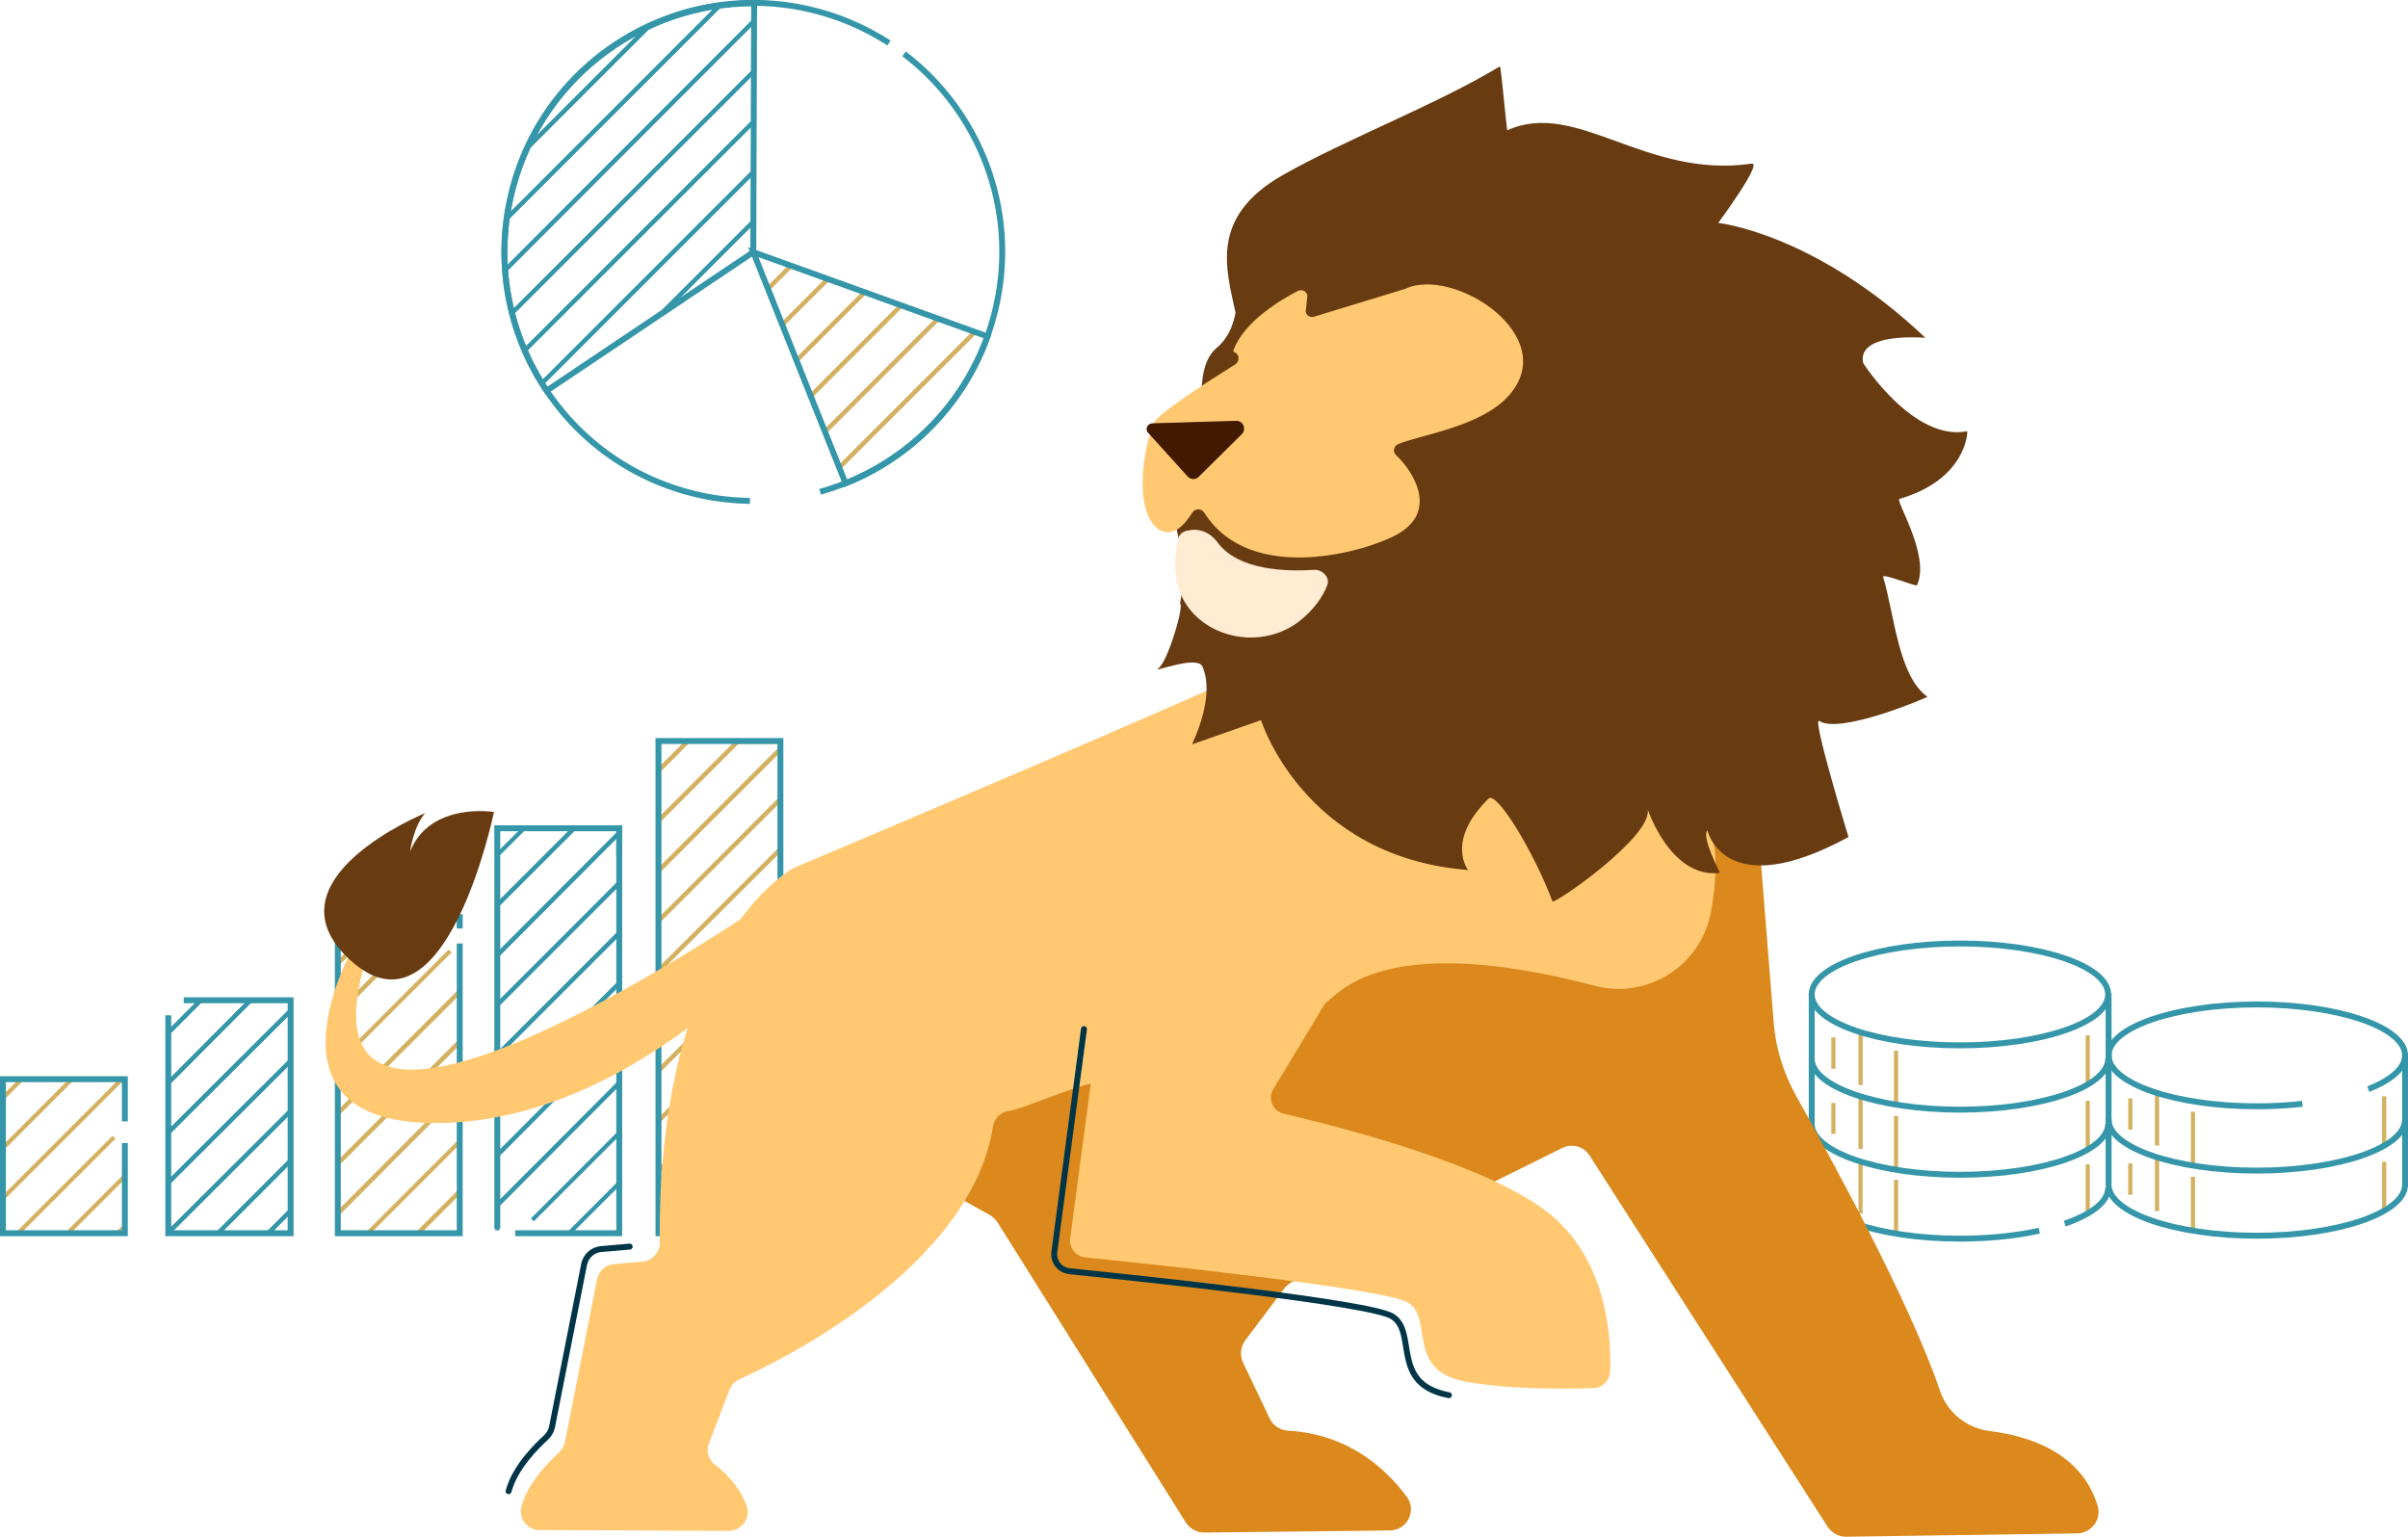 <svg width="459" height="293" viewBox="0 0 459 293" fill="none" xmlns="http://www.w3.org/2000/svg">
<g clip-path="url(#clip0)">
<path d="M172.322 10.266C186.569 21.09 194.05 39.635 189.912 58.259C186.012 76.008 172.64 89.22 156.324 93.756" stroke="#3596A9" stroke-width="1.128" stroke-miterlimit="10"/>
<path d="M142.952 95.508C139.769 95.428 136.585 95.11 133.401 94.394C107.773 88.743 91.616 63.433 97.267 37.805C102.918 12.177 128.228 -3.98 153.856 1.671C159.587 2.944 164.76 5.173 169.456 8.197" stroke="#3596A9" stroke-width="1.128" stroke-miterlimit="10"/>
<path opacity="0.31" d="M143.588 48.072L143.747 0.636C121.86 0.556 102.121 15.679 97.266 37.885C94.401 51.017 97.266 64.15 104.191 74.496L143.588 48.072Z" stroke="#3596A9" stroke-width="0.796" stroke-miterlimit="10"/>
<path d="M161.338 54.438L157.836 53.165L149.16 61.84" stroke="#D3B161" stroke-width="0.796" stroke-miterlimit="10"/>
<path d="M149.16 61.841L157.836 53.166L154.334 51.893" stroke="#D3B161" stroke-width="0.796" stroke-miterlimit="10"/>
<path d="M168.339 56.907L164.837 55.713L151.863 68.686" stroke="#D3B161" stroke-width="0.796" stroke-miterlimit="10"/>
<path d="M151.863 68.685L164.837 55.712L161.335 54.438" stroke="#D3B161" stroke-width="0.796" stroke-miterlimit="10"/>
<path d="M146.375 55.075L150.832 50.618L147.33 49.345" stroke="#D3B161" stroke-width="0.796" stroke-miterlimit="10"/>
<path d="M154.574 75.451L171.845 58.18L168.343 56.906" stroke="#D3B161" stroke-width="0.796" stroke-miterlimit="10"/>
<path d="M154.334 51.891L150.832 50.617L146.375 55.074" stroke="#D3B161" stroke-width="0.796" stroke-miterlimit="10"/>
<path d="M179.005 79.669L175.344 83.33C176.617 82.216 177.811 80.942 179.005 79.669Z" stroke="#D3B161" stroke-width="0.796" stroke-miterlimit="10"/>
<path d="M175.347 59.452L171.845 58.179L154.574 75.45" stroke="#D3B161" stroke-width="0.796" stroke-miterlimit="10"/>
<path d="M187.284 66.615C187.602 65.819 187.921 64.944 188.239 64.148L185.851 63.273L159.984 89.139L161.178 92.164" stroke="#D3B161" stroke-width="0.796" stroke-miterlimit="10"/>
<path d="M161.18 92.085C161.498 91.926 161.816 91.767 162.135 91.688" stroke="#D3B161" stroke-width="0.796" stroke-miterlimit="10"/>
<path d="M175.344 83.33L179.005 79.669C182.427 75.849 185.213 71.471 187.282 66.616" stroke="#D3B161" stroke-width="0.796" stroke-miterlimit="10"/>
<path d="M157.277 82.295L178.846 60.726L175.344 59.452" stroke="#D3B161" stroke-width="0.796" stroke-miterlimit="10"/>
<path d="M159.984 89.141L185.851 63.273L182.349 62" stroke="#D3B161" stroke-width="0.796" stroke-miterlimit="10"/>
<path d="M182.348 62L178.846 60.727L157.277 82.296" stroke="#D3B161" stroke-width="0.796" stroke-miterlimit="10"/>
<path d="M143.59 48.072L161.179 92.166C173.516 87.231 183.544 77.203 188.24 64.15L143.59 48.072Z" stroke="#3596A9" stroke-width="1.128" stroke-miterlimit="10"/>
<path opacity="0.88" d="M161.176 92.085C173.512 87.151 183.541 77.122 188.237 64.069" stroke="#3596A9" stroke-width="0.796" stroke-miterlimit="10"/>
<path d="M97.586 59.693L143.749 13.53V8.755" stroke="#3596A9" stroke-width="0.796" stroke-miterlimit="10"/>
<path d="M96.309 51.495L143.745 3.979V0.557C143.267 0.557 142.79 0.557 142.392 0.557" stroke="#3596A9" stroke-width="0.796" stroke-miterlimit="10"/>
<path d="M143.745 8.754V3.979L96.309 51.494" stroke="#3596A9" stroke-width="0.796" stroke-miterlimit="10"/>
<path d="M143.669 18.385L143.749 13.53L97.586 59.693" stroke="#3596A9" stroke-width="0.796" stroke-miterlimit="10"/>
<path d="M100.527 28.175L123.768 4.935C113.66 9.63 105.303 17.749 100.527 28.175Z" stroke="#3596A9" stroke-width="0.796" stroke-miterlimit="10"/>
<path d="M131.249 2.228C128.702 2.944 126.156 3.819 123.768 4.934L100.527 28.174" stroke="#3596A9" stroke-width="0.796" stroke-miterlimit="10"/>
<path d="M142.39 0.636C140.639 0.715 138.888 0.795 137.216 1.034L96.625 41.625" stroke="#3596A9" stroke-width="0.796" stroke-miterlimit="10"/>
<path d="M97.262 37.805C96.943 39.079 96.784 40.352 96.625 41.626L137.216 1.034C135.227 1.273 133.157 1.75 131.247 2.228" stroke="#3596A9" stroke-width="0.796" stroke-miterlimit="10"/>
<path d="M143.587 42.263L126.156 59.693L140.562 50.063" stroke="#3596A9" stroke-width="0.796" stroke-miterlimit="10"/>
<path d="M111.746 69.403L126.152 59.693L143.582 42.263" stroke="#3596A9" stroke-width="0.796" stroke-miterlimit="10"/>
<path d="M100.051 66.776L143.667 23.16V18.385" stroke="#3596A9" stroke-width="0.796" stroke-miterlimit="10"/>
<path d="M143.667 27.937V23.161L100.051 66.777" stroke="#3596A9" stroke-width="0.796" stroke-miterlimit="10"/>
<path d="M143.665 37.486V32.711L103.312 73.064C103.631 73.541 103.87 74.019 104.188 74.416" stroke="#3596A9" stroke-width="0.796" stroke-miterlimit="10"/>
<path d="M103.312 73.064L143.665 32.712V27.936" stroke="#3596A9" stroke-width="0.796" stroke-miterlimit="10"/>
<path d="M143.588 48.073L143.747 0.637C121.86 0.557 102.121 15.68 97.266 37.886C94.401 51.018 97.266 64.15 104.191 74.497L143.588 48.073Z" stroke="#3596A9" stroke-width="1.128" stroke-miterlimit="10"/>
<path d="M148.836 157.031V152.256L125.516 175.576" stroke="#D3B161" stroke-width="0.796" stroke-miterlimit="10"/>
<path d="M125.516 185.047L148.836 161.807V157.031" stroke="#D3B161" stroke-width="0.796" stroke-miterlimit="10"/>
<path d="M125.516 175.576L148.836 152.256V147.48" stroke="#D3B161" stroke-width="0.796" stroke-miterlimit="10"/>
<path d="M148.836 147.48V142.704L125.516 166.024" stroke="#D3B161" stroke-width="0.796" stroke-miterlimit="10"/>
<path d="M148.836 166.582V161.807L125.516 185.047" stroke="#D3B161" stroke-width="0.796" stroke-miterlimit="10"/>
<path d="M125.516 194.598L148.836 171.357V166.582" stroke="#D3B161" stroke-width="0.796" stroke-miterlimit="10"/>
<path d="M125.516 166.025L148.836 142.705V141.432H145.334" stroke="#D3B161" stroke-width="0.796" stroke-miterlimit="10"/>
<path d="M125.516 142.148V146.923L131.007 141.432" stroke="#D3B161" stroke-width="0.796" stroke-miterlimit="10"/>
<path d="M131.007 141.432L125.516 146.923V151.699" stroke="#D3B161" stroke-width="0.796" stroke-miterlimit="10"/>
<path d="M148.836 176.133V171.357L125.516 194.598" stroke="#D3B161" stroke-width="0.796" stroke-miterlimit="10"/>
<path d="M125.516 151.699V156.474L140.558 141.432" stroke="#D3B161" stroke-width="0.796" stroke-miterlimit="10"/>
<path d="M145.334 141.432H140.558L125.516 156.474" stroke="#D3B161" stroke-width="0.796" stroke-miterlimit="10"/>
<path d="M132.598 235.269L148.834 219.032V214.257" stroke="#D3B161" stroke-width="0.796" stroke-miterlimit="10"/>
<path d="M148.839 233.279V228.583L142.074 235.269H146.85" stroke="#D3B161" stroke-width="0.796" stroke-miterlimit="10"/>
<path d="M142.074 235.27L148.839 228.584V223.809" stroke="#D3B161" stroke-width="0.796" stroke-miterlimit="10"/>
<path d="M148.834 223.809V219.033L132.598 235.27" stroke="#D3B161" stroke-width="0.796" stroke-miterlimit="10"/>
<path d="M148.836 214.258V209.482L125.516 232.723V235.27" stroke="#D3B161" stroke-width="0.796" stroke-miterlimit="10"/>
<path d="M125.516 204.149L148.836 180.908V176.133" stroke="#D3B161" stroke-width="0.796" stroke-miterlimit="10"/>
<path d="M125.516 232.722L148.836 209.482V204.706" stroke="#D3B161" stroke-width="0.796" stroke-miterlimit="10"/>
<path d="M125.516 213.7L148.836 190.38V185.604" stroke="#D3B161" stroke-width="0.796" stroke-miterlimit="10"/>
<path d="M148.836 185.605V180.909L125.516 204.15" stroke="#D3B161" stroke-width="0.796" stroke-miterlimit="10"/>
<path d="M148.836 195.155V190.38L125.516 213.7" stroke="#D3B161" stroke-width="0.796" stroke-miterlimit="10"/>
<path d="M125.516 223.252L148.836 199.932V195.156" stroke="#D3B161" stroke-width="0.796" stroke-miterlimit="10"/>
<path d="M148.836 204.706V199.931L125.516 223.251" stroke="#D3B161" stroke-width="0.796" stroke-miterlimit="10"/>
<path d="M23.799 205.742H23.242L0.559 228.426V233.201" stroke="#D3B161" stroke-width="0.796" stroke-miterlimit="10"/>
<path d="M13.691 205.742L0.559 218.875V223.65" stroke="#D3B161" stroke-width="0.796" stroke-miterlimit="10"/>
<path d="M4.14 205.742L0.559 209.324V214.099" stroke="#D3B161" stroke-width="0.796" stroke-miterlimit="10"/>
<path d="M21.736 216.805L3.43 235.111H8.205" stroke="#D3B161" stroke-width="0.796" stroke-miterlimit="10"/>
<path d="M17.672 235.111H22.447L23.8 233.758" stroke="#D3B161" stroke-width="0.796" stroke-miterlimit="10"/>
<path d="M23.802 224.206L12.898 235.11H17.674" stroke="#D3B161" stroke-width="0.796" stroke-miterlimit="10"/>
<path d="M148.756 141.273H125.516V235.111H148.756V141.273Z" stroke="#3596A9" stroke-width="1.128" stroke-miterlimit="10"/>
<path d="M23.799 217.92V235.111H0.559V205.742H23.799V213.781" stroke="#3596A9" stroke-width="1.128" stroke-miterlimit="10"/>
<path d="M32.078 225.479L55.398 202.238V197.463" stroke="#3596A9" stroke-width="0.796" stroke-miterlimit="10"/>
<path d="M32.078 211.153V215.929L55.398 192.688V190.698" stroke="#3596A9" stroke-width="0.796" stroke-miterlimit="10"/>
<path d="M55.398 197.464V192.688L32.078 215.929" stroke="#3596A9" stroke-width="0.796" stroke-miterlimit="10"/>
<path d="M47.758 190.698L32.078 206.457V211.153" stroke="#3596A9" stroke-width="0.796" stroke-miterlimit="10"/>
<path d="M32.078 201.682V206.457L47.758 190.698" stroke="#3596A9" stroke-width="0.796" stroke-miterlimit="10"/>
<path d="M32.078 196.906L38.286 190.698H35.341" stroke="#3596A9" stroke-width="0.796" stroke-miterlimit="10"/>
<path d="M38.286 190.698L32.078 196.906V201.682" stroke="#3596A9" stroke-width="0.796" stroke-miterlimit="10"/>
<path d="M55.398 216.565V211.789L32.078 235.03V235.109" stroke="#3596A9" stroke-width="0.796" stroke-miterlimit="10"/>
<path d="M41.547 235.11L55.396 221.261V216.565" stroke="#3596A9" stroke-width="0.796" stroke-miterlimit="10"/>
<path d="M55.398 207.015V202.239L32.078 225.48" stroke="#3596A9" stroke-width="0.796" stroke-miterlimit="10"/>
<path d="M55.396 226.036V221.261L41.547 235.11" stroke="#3596A9" stroke-width="0.796" stroke-miterlimit="10"/>
<path d="M32.078 230.255V235.03" stroke="#3596A9" stroke-width="0.796" stroke-miterlimit="10"/>
<path d="M32.078 235.031L55.398 211.79V207.015" stroke="#3596A9" stroke-width="0.796" stroke-miterlimit="10"/>
<path d="M55.4 235.11V230.812L51.102 235.11H55.4Z" stroke="#3596A9" stroke-width="0.796" stroke-miterlimit="10"/>
<path d="M51.102 235.11L55.4 230.813V226.037" stroke="#3596A9" stroke-width="0.796" stroke-miterlimit="10"/>
<path d="M35.023 190.699H55.398V235.111H32.078V193.564" stroke="#3596A9" stroke-width="1.128" stroke-miterlimit="10"/>
<path d="M87.631 189.029L64.391 212.27" stroke="#D3B161" stroke-width="0.796" stroke-miterlimit="10"/>
<path d="M64.391 202.719L85.8 181.309" stroke="#D3B161" stroke-width="0.796" stroke-miterlimit="10"/>
<path d="M87.632 174.861H87.473" stroke="#D3B161" stroke-width="0.796" stroke-miterlimit="10"/>
<path d="M64.391 212.27L87.631 189.029" stroke="#D3B161" stroke-width="0.796" stroke-miterlimit="10"/>
<path d="M87.472 174.861H82.697L64.391 193.247" stroke="#D3B161" stroke-width="0.796" stroke-miterlimit="10"/>
<path d="M68.45 174.861H64.391" stroke="#D3B161" stroke-width="0.796" stroke-miterlimit="10"/>
<path d="M77.921 174.861H73.146L64.391 183.696" stroke="#D3B161" stroke-width="0.796" stroke-miterlimit="10"/>
<path d="M64.391 183.696L73.146 174.861H68.45" stroke="#D3B161" stroke-width="0.796" stroke-miterlimit="10"/>
<path d="M64.391 193.247L82.697 174.861H77.921" stroke="#D3B161" stroke-width="0.796" stroke-miterlimit="10"/>
<path d="M87.631 212.826V208.051L64.391 231.371V235.112" stroke="#D3B161" stroke-width="0.796" stroke-miterlimit="10"/>
<path d="M64.391 221.821L87.631 198.58" stroke="#D3B161" stroke-width="0.796" stroke-miterlimit="10"/>
<path d="M87.631 222.378V217.603L70.121 235.113" stroke="#D3B161" stroke-width="0.796" stroke-miterlimit="10"/>
<path d="M79.672 235.111L87.631 227.152V222.377" stroke="#D3B161" stroke-width="0.796" stroke-miterlimit="10"/>
<path d="M87.631 231.929V227.153L79.672 235.112H84.447" stroke="#D3B161" stroke-width="0.796" stroke-miterlimit="10"/>
<path d="M87.631 203.356V198.58L64.391 221.821" stroke="#D3B161" stroke-width="0.796" stroke-miterlimit="10"/>
<path d="M64.391 231.371L87.631 208.051V203.355" stroke="#D3B161" stroke-width="0.796" stroke-miterlimit="10"/>
<path d="M87.631 179.876V235.112H64.391V174.861H87.631V177.01" stroke="#3596A9" stroke-width="1.128" stroke-miterlimit="10"/>
<path d="M94.793 191.575L118.033 168.334V163.559" stroke="#3596A9" stroke-width="0.796" stroke-miterlimit="10"/>
<path d="M118.033 158.784L94.793 182.104" stroke="#3596A9" stroke-width="0.796" stroke-miterlimit="10"/>
<path d="M118.033 173.109V168.334L94.793 191.574" stroke="#3596A9" stroke-width="0.796" stroke-miterlimit="10"/>
<path d="M94.793 182.104L118.033 158.784" stroke="#3596A9" stroke-width="0.796" stroke-miterlimit="10"/>
<path d="M118.033 182.66V177.885L94.793 201.125" stroke="#3596A9" stroke-width="0.796" stroke-miterlimit="10"/>
<path d="M94.793 210.677L118.033 187.437V182.661" stroke="#3596A9" stroke-width="0.796" stroke-miterlimit="10"/>
<path d="M94.793 201.126L118.033 177.886V173.11" stroke="#3596A9" stroke-width="0.796" stroke-miterlimit="10"/>
<path d="M94.793 157.908V158.227L95.111 157.908H94.793Z" stroke="#3596A9" stroke-width="0.796" stroke-miterlimit="10"/>
<path d="M95.111 157.908L94.793 158.227V163.002L99.887 157.908H95.111Z" stroke="#3596A9" stroke-width="0.796" stroke-miterlimit="10"/>
<path d="M94.793 172.553L109.438 157.908H104.662" stroke="#3596A9" stroke-width="0.796" stroke-miterlimit="10"/>
<path d="M114.134 157.908H109.438L94.793 172.553" stroke="#3596A9" stroke-width="0.796" stroke-miterlimit="10"/>
<path d="M104.658 157.908H99.883" stroke="#3596A9" stroke-width="0.796" stroke-miterlimit="10"/>
<path d="M98.219 235.111H114.853H118.037V160.693" stroke="#3596A9" stroke-width="1.128" stroke-miterlimit="10"/>
<path d="M118.031 225.561L108.48 235.111" stroke="#3596A9" stroke-width="0.796" stroke-miterlimit="10"/>
<path d="M118.031 216.01L101.477 232.565" stroke="#3596A9" stroke-width="0.796" stroke-miterlimit="10"/>
<path d="M94.793 220.227L118.033 196.907V192.211" stroke="#3596A9" stroke-width="0.796" stroke-miterlimit="10"/>
<path d="M118.033 187.437L94.793 210.677" stroke="#3596A9" stroke-width="0.796" stroke-miterlimit="10"/>
<path d="M118.033 201.684V196.908L94.793 220.228" stroke="#3596A9" stroke-width="0.796" stroke-miterlimit="10"/>
<path d="M94.793 229.779L118.033 206.459V201.684" stroke="#3596A9" stroke-width="0.796" stroke-miterlimit="10"/>
<path d="M118.033 206.458L94.793 229.778V234.554" stroke="#3596A9" stroke-width="0.796" stroke-miterlimit="10"/>
<path d="M94.793 234.236V157.908H118.033V163.082" stroke="#3596A9" stroke-width="1.128" stroke-miterlimit="10"/>
<path d="M401.93 189.426V202.001" stroke="#3596A9" stroke-width="1.128" stroke-miterlimit="10"/>
<path d="M345.34 201.842V189.267" stroke="#3596A9" stroke-width="1.128" stroke-miterlimit="10"/>
<path d="M349.477 197.782V203.752" stroke="#D3B161" stroke-width="0.796" stroke-miterlimit="10"/>
<path d="M354.656 197.065V206.855" stroke="#D3B161" stroke-width="0.796" stroke-miterlimit="10"/>
<path d="M361.418 200.33V210.597" stroke="#D3B161" stroke-width="0.796" stroke-miterlimit="10"/>
<path d="M397.949 197.385V206.856" stroke="#D3B161" stroke-width="0.796" stroke-miterlimit="10"/>
<path d="M373.595 199.295C389.199 199.295 401.849 194.948 401.849 189.585C401.849 184.222 389.199 179.875 373.595 179.875C357.99 179.875 345.34 184.222 345.34 189.585C345.34 194.948 357.99 199.295 373.595 199.295Z" stroke="#3596A9" stroke-width="1.128" stroke-miterlimit="10"/>
<path d="M401.93 201.842V214.417" stroke="#4696A9" stroke-width="0.796" stroke-miterlimit="10"/>
<path d="M345.34 214.338V201.763" stroke="#3596A9" stroke-width="1.128" stroke-miterlimit="10"/>
<path d="M349.477 210.278V216.168" stroke="#D3B161" stroke-width="0.796" stroke-miterlimit="10"/>
<path d="M354.656 209.244V219.034" stroke="#D3B161" stroke-width="0.796" stroke-miterlimit="10"/>
<path d="M361.418 212.746V222.615" stroke="#D3B161" stroke-width="0.796" stroke-miterlimit="10"/>
<path d="M397.949 209.88V219.351" stroke="#D3B161" stroke-width="0.796" stroke-miterlimit="10"/>
<path d="M401.934 214.019V226.594" stroke="#4696A9" stroke-width="0.796" stroke-miterlimit="10"/>
<path d="M345.34 226.435V213.859" stroke="#3596A9" stroke-width="1.128" stroke-miterlimit="10"/>
<path d="M349.48 222.375V228.344" stroke="#D3B161" stroke-width="0.796" stroke-miterlimit="10"/>
<path d="M354.652 221.659V231.369" stroke="#D3B161" stroke-width="0.796" stroke-miterlimit="10"/>
<path d="M361.418 224.923V235.11" stroke="#D3B161" stroke-width="0.796" stroke-miterlimit="10"/>
<path d="M397.953 221.979V231.45" stroke="#D3B161" stroke-width="0.796" stroke-miterlimit="10"/>
<path d="M388.717 234.632C384.339 235.587 379.166 236.145 373.595 236.145C357.995 236.145 345.34 231.767 345.34 226.435" stroke="#3596A9" stroke-width="1.128" stroke-miterlimit="10"/>
<path d="M401.852 226.435C401.852 229.141 398.668 231.528 393.574 233.279" stroke="#3596A9" stroke-width="1.128" stroke-miterlimit="10"/>
<path d="M458.441 201.045V213.62" stroke="#3596A9" stroke-width="1.128" stroke-miterlimit="10"/>
<path d="M401.93 213.462V200.887" stroke="#3596A9" stroke-width="1.128" stroke-miterlimit="10"/>
<path d="M406.07 209.403V215.373" stroke="#D3B161" stroke-width="0.796" stroke-miterlimit="10"/>
<path d="M411.16 208.687V218.397" stroke="#D3B161" stroke-width="0.796" stroke-miterlimit="10"/>
<path d="M418.008 211.949V222.216" stroke="#D3B161" stroke-width="0.796" stroke-miterlimit="10"/>
<path d="M454.461 209.005V218.476" stroke="#D3B161" stroke-width="0.796" stroke-miterlimit="10"/>
<path d="M438.86 210.437C436.154 210.755 433.209 210.914 430.184 210.914C414.585 210.914 401.93 206.537 401.93 201.204C401.93 195.872 414.585 191.494 430.184 191.494C445.784 191.494 458.439 195.872 458.439 201.204C458.439 203.672 455.813 205.9 451.435 207.651" stroke="#3596A9" stroke-width="1.128" stroke-miterlimit="10"/>
<path d="M458.441 213.462V226.037" stroke="#3596A9" stroke-width="1.128" stroke-miterlimit="10"/>
<path d="M401.93 225.878V213.303" stroke="#3596A9" stroke-width="1.128" stroke-miterlimit="10"/>
<path d="M406.066 221.818V227.788" stroke="#D3B161" stroke-width="0.796" stroke-miterlimit="10"/>
<path d="M411.164 220.625V230.892" stroke="#D3B161" stroke-width="0.796" stroke-miterlimit="10"/>
<path d="M418.004 224.366V234.713" stroke="#D3B161" stroke-width="0.796" stroke-miterlimit="10"/>
<path d="M454.461 221.501V230.972" stroke="#D3B161" stroke-width="0.796" stroke-miterlimit="10"/>
<path d="M458.439 225.878C458.439 231.211 445.784 235.588 430.184 235.588C414.585 235.588 401.93 231.211 401.93 225.878" stroke="#3596A9" stroke-width="1.128" stroke-miterlimit="10"/>
<path d="M401.849 214.258C401.849 219.59 389.194 223.968 373.595 223.968C357.995 223.968 345.34 219.59 345.34 214.258" stroke="#3596A9" stroke-width="1.128" stroke-miterlimit="10"/>
<path d="M401.849 201.842C401.849 207.174 389.194 211.552 373.595 211.552C357.995 211.552 345.34 207.174 345.34 201.842" stroke="#3596A9" stroke-width="1.128" stroke-miterlimit="10"/>
<path d="M458.439 213.462C458.439 218.794 445.784 223.172 430.184 223.172C414.585 223.172 401.93 218.794 401.93 213.462" stroke="#3596A9" stroke-width="1.128" stroke-miterlimit="10"/>
<path d="M332.372 123.047L338.102 195.077C338.5 199.852 339.933 204.469 342.241 208.687C349.086 220.944 364.049 248.244 369.779 265.117C371.212 269.335 374.873 272.28 379.33 272.837C386.573 273.713 396.84 276.896 399.865 287.164C400.581 289.71 398.671 292.257 395.965 292.337L351.871 292.974C350.439 292.974 349.165 292.257 348.369 291.064L303.003 220.307C301.888 218.556 299.66 217.92 297.75 218.875L246.254 244.423C245.697 244.742 245.22 245.14 244.822 245.617L237.34 255.566C236.465 256.76 236.306 258.431 236.942 259.784L242.036 270.449C242.673 271.803 244.026 272.678 245.538 272.758C257.079 273.394 264.242 280.08 268.142 285.333C270.132 287.959 268.221 291.78 264.879 291.78L229.54 292.178C228.108 292.178 226.834 291.461 226.038 290.268L190.143 233.042C189.745 232.485 189.267 232.007 188.631 231.609L168.892 220.705C168.017 220.228 167.38 219.432 166.982 218.477C164.276 210.836 153.054 175.816 172.792 168.892C194.998 161.171 247.448 121.694 247.448 121.694" fill="#DB891D"/>
<path d="M240.528 126.788C231.614 131.564 155.604 163.639 151.306 165.469C151.147 165.549 151.068 165.628 150.909 165.708C148.441 167.141 125.36 182.263 125.758 236.942C125.758 238.772 124.325 240.364 122.495 240.523L117.003 241.001C115.411 241.16 114.138 242.354 113.819 243.866L107.691 274.907C107.532 275.702 107.134 276.339 106.576 276.896C104.746 278.568 100.607 282.627 99.413 287.163C98.777 289.472 100.528 291.7 102.836 291.7L138.89 291.859C141.358 291.859 143.188 289.392 142.313 287.084C141.437 284.696 139.686 281.831 136.343 279.284C135.07 278.329 134.513 276.658 135.15 275.145L139.05 264.958C139.368 264.082 140.084 263.366 140.88 262.968C148.362 259.625 184.973 241.797 189.271 214.815C189.51 213.224 190.704 212.03 192.296 211.791C195.161 211.393 203.438 207.493 209.328 206.22C224.371 203.036 242.677 200.091 254.138 189.983C265.201 180.114 287.884 183.695 303.882 187.914C314.07 190.62 324.337 184.093 326.167 173.667C328.635 159.977 325.61 153.371 319.243 151.222" fill="#FFC871"/>
<path d="M209.648 193.565L203.998 236.066C203.759 237.897 205.032 239.489 206.863 239.728C219.438 241.001 264.089 245.697 268.386 248.323C273.321 251.348 267.909 261.217 279.211 263.366C287.568 264.958 298.631 264.799 303.804 264.64C305.476 264.56 306.829 263.207 306.908 261.536C307.147 255.327 306.51 240.683 295.606 231.609C284.305 222.218 255.732 214.895 244.748 212.348C242.599 211.871 241.564 209.404 242.758 207.573L254.14 188.71" fill="#FFC871"/>
<path d="M362.061 95.111C374.954 91.37 375.114 82.138 374.954 82.217C364.767 84.207 355.216 69.323 355.216 69.323C355.216 69.323 352.749 63.593 366.995 64.389C345.904 44.412 327.518 42.501 327.518 42.501C327.518 42.501 336.114 30.881 333.886 31.2C313.59 34.144 300.537 18.863 287.325 24.832C287.166 24.912 286.131 12.496 285.892 12.655C273.795 19.977 256.603 26.504 244.426 33.428C230.577 41.387 233.681 51.177 235.511 59.613C235.034 62.16 233.999 64.628 231.85 66.379C226.518 70.915 230.418 85.003 230.418 85.003L233.283 84.287C230.975 89.778 221.901 92.882 223.175 96.942C226.756 107.925 224.926 115.009 224.926 115.009C225.801 115.327 222.618 126.072 220.867 127.345C219.195 128.539 228.189 124.719 229.224 127.106C230.975 131.245 229.462 136.976 227.234 141.91L240.366 137.294C240.366 137.294 248.485 163.4 279.843 165.867C279.843 165.867 275.466 160.375 283.743 152.257C285.335 150.745 292.498 162.683 295.921 171.836C296.16 172.553 315.023 159.5 314.067 154.326C314.067 154.167 318.365 167.538 327.837 166.424C327.916 166.424 324.255 159.579 325.449 158.306C325.449 158.306 328.633 172.473 352.351 159.579C352.351 159.579 345.267 136.419 346.779 137.453C350.759 140.08 367.473 132.917 367.393 132.837C361.822 128.857 361.106 117.158 358.957 109.994C358.718 109.198 365.324 111.905 365.403 111.586C368.03 105.935 361.185 95.35 362.061 95.111Z" fill="#683B11"/>
<path d="M235.435 69.483C236.31 68.926 236.31 67.573 235.355 67.175C235.116 67.095 235.037 66.936 235.116 66.777C237.106 61.285 244.269 57.066 247.373 55.475C248.09 55.077 249.045 55.475 249.204 56.35L248.886 59.454C249.045 60.25 249.92 60.648 250.637 60.33L267.828 55.077C277.061 50.699 297.754 64.07 287.567 75.452C282.234 81.421 270.534 82.933 266.475 84.684C265.6 85.082 265.44 86.197 266.157 86.834C268.704 89.142 274.593 97.101 266.475 101.797C260.983 104.98 238.459 111.825 229.545 97.737C229.067 96.942 227.874 96.862 227.316 97.658C225.804 100.046 223.655 102.592 220.87 100.921C215.935 97.499 217.925 84.923 220.074 80.466C220.87 78.795 230.182 72.746 235.435 69.483Z" fill="#FFC871"/>
<path d="M219.672 80.705L235.59 80.227C236.943 80.148 237.659 81.819 236.704 82.774L228.506 90.892C227.87 91.529 226.915 91.45 226.358 90.813L218.876 82.535C218.16 81.899 218.717 80.705 219.672 80.705Z" fill="#411A00"/>
<path d="M224.605 102.672C223.809 105.856 222.615 113.576 229.301 118.59C235.031 122.808 243.07 122.41 248.164 118.033C250.233 116.282 252.064 114.053 253.019 111.507C253.496 110.074 252.143 108.562 250.472 108.641C245.537 108.96 235.986 108.88 232.007 103.309C230.733 101.558 228.505 100.603 226.435 101.16C226.356 101.16 226.356 101.16 226.276 101.16C225.401 101.398 224.764 101.876 224.605 102.672Z" fill="#FFECD2"/>
<path d="M149.152 169.926C149.152 169.926 51.494 238.215 70.278 181.228L68.606 178.203C68.606 178.203 47.037 213.621 82.216 214.099C117.396 214.576 145.332 183.377 145.332 183.377" fill="#FFC871"/>
<path d="M81.025 155.043C81.105 154.963 50.065 167.698 66.699 182.979C84.925 199.773 94.158 154.804 94.158 154.804C94.158 154.804 81.981 152.814 78.16 162.365C78.16 162.365 78.797 157.59 81.025 155.043Z" fill="#683B11"/>
<path d="M206.621 196.19L200.97 238.692C200.731 240.522 202.005 242.114 203.835 242.353C216.411 243.627 261.061 248.322 265.359 250.949C270.294 253.973 264.882 263.843 276.183 265.992" stroke="#003548" stroke-width="1.128" stroke-miterlimit="10" stroke-linecap="round"/>
<path d="M120.027 237.657L114.535 238.135C112.943 238.294 111.67 239.488 111.351 241L105.223 272.04C105.064 272.836 104.666 273.473 104.108 274.03C102.278 275.702 98.139 279.761 96.945 284.297" stroke="#003548" stroke-width="1.128" stroke-miterlimit="10" stroke-linecap="round"/>
</g>
<defs>
<clipPath id="clip0">
<rect width="459" height="292.894" fill="white"/>
</clipPath>
</defs>
</svg>
